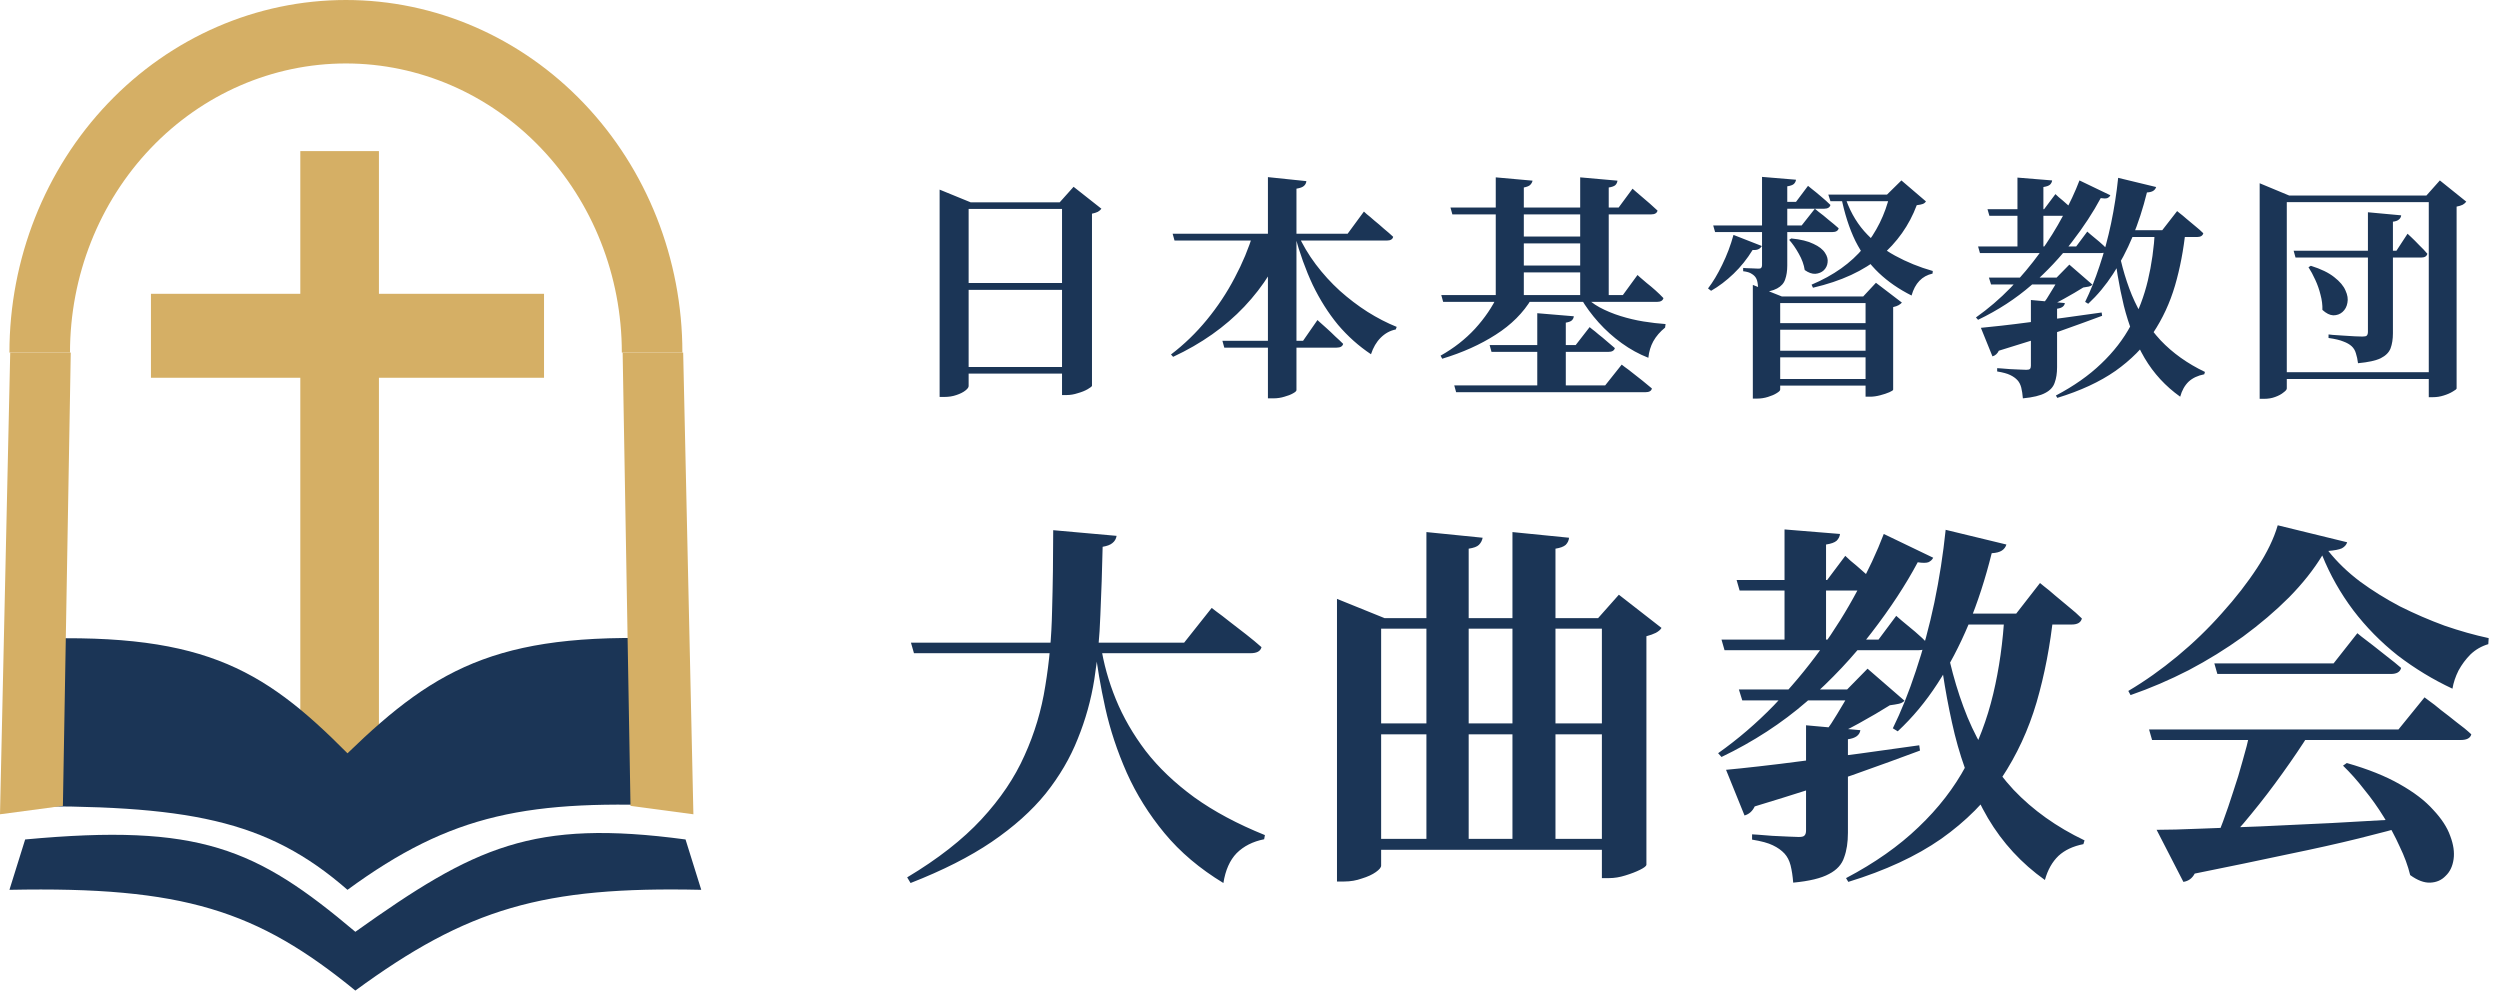 <svg width="159" height="63" viewBox="0 0 159 63" fill="none" xmlns="http://www.w3.org/2000/svg">
<path d="M0.6 22.424C0.6 16.477 2.855 10.773 6.868 6.568C10.881 2.362 16.324 6.38036e-07 22 0C27.676 -6.38035e-07 33.119 2.362 37.132 6.568C41.145 10.773 43.4 16.477 43.4 22.424L39.548 22.424C39.548 17.547 37.699 12.87 34.408 9.422C31.117 5.974 26.654 4.036 22 4.036C17.346 4.036 12.883 5.974 9.592 9.422C6.301 12.87 4.452 17.547 4.452 22.424L0.6 22.424Z" fill="#D5AF65"/>
<path d="M9.6 18.686H34.6V24.026H9.6V18.686Z" fill="#D5AF65"/>
<rect x="19.1" y="9.61" width="5" height="39.508" fill="#D5AF65"/>
<path d="M1.1 40.674C12.679 40.116 16.607 42.372 22.1 47.91C27.915 42.27 32.051 40.065 43.6 40.674V51.287C33.586 50.806 28.733 51.737 22.1 56.593C16.955 52.103 11.939 51.172 0.6 51.287L1.1 40.674Z" fill="#1B3556"/>
<path d="M1.6 53.39C12.7 52.359 16.294 53.943 22.6 59.263C30.203 53.845 33.869 52.086 43.6 53.39L44.6 56.593C34.539 56.365 29.735 57.771 22.6 63C16.359 57.897 11.656 56.369 0.6 56.593L1.6 53.39Z" fill="#1B3556"/>
<path d="M43.45 22.424H39.6L40.1 51.254L44.1 51.788L43.45 22.424Z" fill="#D5AF65"/>
<path d="M0.65 22.424H4.5L4 51.254L0 51.788L0.65 22.424Z" fill="#D5AF65"/>
<path d="M60.615 18H68.4V18.435H60.615V18ZM60.615 23.34H68.4V23.76H60.615V23.34ZM67.545 12.87H67.395L68.28 11.88L70.05 13.275C70 13.345 69.925 13.41 69.825 13.47C69.725 13.52 69.6 13.56 69.45 13.59V24.54C69.44 24.58 69.35 24.65 69.18 24.75C69.01 24.85 68.8 24.935 68.55 25.005C68.31 25.085 68.075 25.125 67.845 25.125H67.545V12.87ZM59.76 12.87V12.06L61.74 12.87H68.61V13.29H61.605V24.555C61.605 24.635 61.535 24.73 61.395 24.84C61.255 24.95 61.065 25.045 60.825 25.125C60.595 25.205 60.345 25.245 60.075 25.245H59.76V12.87ZM74.58 14.865H85.71L86.745 13.455C86.745 13.455 86.805 13.51 86.925 13.62C87.055 13.72 87.215 13.855 87.405 14.025C87.605 14.185 87.81 14.36 88.02 14.55C88.24 14.73 88.435 14.9 88.605 15.06C88.575 15.22 88.435 15.3 88.185 15.3H74.7L74.58 14.865ZM77.745 21.675H82.875L83.79 20.355C83.79 20.355 83.845 20.405 83.955 20.505C84.065 20.595 84.205 20.72 84.375 20.88C84.555 21.04 84.735 21.21 84.915 21.39C85.105 21.56 85.275 21.72 85.425 21.87C85.385 22.03 85.245 22.11 85.005 22.11H77.865L77.745 21.675ZM80.64 11.265L83.085 11.52C83.075 11.64 83.025 11.74 82.935 11.82C82.855 11.9 82.695 11.96 82.455 12V24.81C82.455 24.87 82.38 24.94 82.23 25.02C82.09 25.1 81.91 25.17 81.69 25.23C81.47 25.3 81.235 25.335 80.985 25.335H80.64V11.265ZM79.695 14.865H81.87V15.105C81.28 16.735 80.37 18.2 79.14 19.5C77.92 20.79 76.41 21.855 74.61 22.695L74.475 22.545C75.315 21.905 76.075 21.17 76.755 20.34C77.445 19.5 78.035 18.61 78.525 17.67C79.025 16.73 79.415 15.795 79.695 14.865ZM82.53 14.865C82.84 15.555 83.225 16.205 83.685 16.815C84.145 17.425 84.655 17.985 85.215 18.495C85.775 18.995 86.36 19.44 86.97 19.83C87.59 20.22 88.21 20.54 88.83 20.79L88.77 20.955C88.41 21.025 88.09 21.2 87.81 21.48C87.54 21.75 87.335 22.1 87.195 22.53C86.415 22.01 85.715 21.385 85.095 20.655C84.485 19.915 83.95 19.07 83.49 18.12C83.04 17.16 82.66 16.105 82.35 14.955L82.53 14.865ZM92.25 13.2H102.945L103.83 12C103.83 12 103.88 12.045 103.98 12.135C104.09 12.225 104.23 12.345 104.4 12.495C104.57 12.635 104.745 12.785 104.925 12.945C105.105 13.105 105.27 13.255 105.42 13.395C105.38 13.555 105.245 13.635 105.015 13.635H92.37L92.25 13.2ZM94.74 21.945H100.215L101.1 20.805C101.1 20.805 101.155 20.85 101.265 20.94C101.375 21.02 101.51 21.13 101.67 21.27C101.84 21.4 102.015 21.545 102.195 21.705C102.375 21.855 102.545 22 102.705 22.14C102.665 22.3 102.525 22.38 102.285 22.38H94.86L94.74 21.945ZM92.49 24.51H102.09L103.14 23.19C103.14 23.19 103.205 23.24 103.335 23.34C103.465 23.43 103.63 23.555 103.83 23.715C104.03 23.865 104.24 24.03 104.46 24.21C104.68 24.39 104.88 24.555 105.06 24.705C105.03 24.865 104.89 24.945 104.64 24.945H92.61L92.49 24.51ZM91.665 18.765H103.215L104.145 17.49C104.145 17.49 104.2 17.54 104.31 17.64C104.42 17.73 104.56 17.85 104.73 18C104.91 18.14 105.095 18.295 105.285 18.465C105.475 18.635 105.645 18.8 105.795 18.96C105.755 19.12 105.615 19.2 105.375 19.2H91.785L91.665 18.765ZM95.88 15.045H101.625V15.48H95.88V15.045ZM95.88 16.89H101.625V17.325H95.88V16.89ZM95.13 11.28L97.47 11.49C97.45 11.59 97.4 11.68 97.32 11.76C97.25 11.83 97.115 11.885 96.915 11.925V18.96H95.13V11.28ZM97.77 19.92L100.095 20.115C100.085 20.215 100.045 20.3 99.975 20.37C99.905 20.44 99.775 20.49 99.585 20.52V24.63H97.77V19.92ZM100.5 11.28L102.87 11.49C102.86 11.6 102.815 11.695 102.735 11.775C102.655 11.845 102.515 11.895 102.315 11.925V18.96H100.5V11.28ZM95.265 18.765H97.41V19.005C96.88 19.895 96.12 20.655 95.13 21.285C94.15 21.915 93.015 22.425 91.725 22.815L91.62 22.62C92.46 22.15 93.19 21.58 93.81 20.91C94.43 20.23 94.915 19.515 95.265 18.765ZM100.755 18.78C101.005 19.07 101.33 19.325 101.73 19.545C102.14 19.765 102.585 19.95 103.065 20.1C103.545 20.25 104.03 20.365 104.52 20.445C105.02 20.525 105.49 20.58 105.93 20.61L105.9 20.835C105.58 21.095 105.33 21.385 105.15 21.705C104.98 22.015 104.875 22.365 104.835 22.755C104.245 22.525 103.68 22.215 103.14 21.825C102.6 21.435 102.11 20.995 101.67 20.505C101.23 20.015 100.855 19.505 100.545 18.975L100.755 18.78ZM112.755 20.55H119.265V20.97H112.755V20.55ZM112.755 22.305H119.265V22.725H112.755V22.305ZM112.755 24.105H119.265V24.525H112.755V24.105ZM118.65 18.855H118.5L119.31 17.985L120.96 19.245C120.92 19.295 120.85 19.35 120.75 19.41C120.66 19.46 120.545 19.5 120.405 19.53V24.78C120.405 24.82 120.325 24.875 120.165 24.945C120.005 25.015 119.81 25.08 119.58 25.14C119.35 25.2 119.14 25.23 118.95 25.23H118.65V18.855ZM111.48 18.855V18.12L113.325 18.855H119.37V19.275H113.22V24.78C113.22 24.84 113.145 24.915 112.995 25.005C112.855 25.095 112.67 25.175 112.44 25.245C112.22 25.315 111.99 25.35 111.75 25.35H111.48V18.855ZM113.925 15.165C114.525 15.225 114.995 15.34 115.335 15.51C115.685 15.67 115.93 15.86 116.07 16.08C116.21 16.29 116.265 16.495 116.235 16.695C116.215 16.885 116.135 17.05 115.995 17.19C115.855 17.32 115.675 17.395 115.455 17.415C115.245 17.425 115.02 17.345 114.78 17.175C114.73 16.835 114.605 16.49 114.405 16.14C114.205 15.78 114 15.485 113.79 15.255L113.925 15.165ZM117.3 12.375C117.58 13.285 118 14.06 118.56 14.7C119.12 15.33 119.775 15.85 120.525 16.26C121.275 16.67 122.075 16.995 122.925 17.235L122.91 17.4C122.24 17.55 121.795 18.015 121.575 18.795C120.775 18.395 120.08 17.915 119.49 17.355C118.9 16.795 118.405 16.12 118.005 15.33C117.615 14.53 117.31 13.58 117.09 12.48L117.3 12.375ZM108.96 14.34H114.585L115.425 13.275C115.425 13.275 115.51 13.345 115.68 13.485C115.86 13.615 116.065 13.78 116.295 13.98C116.535 14.17 116.75 14.35 116.94 14.52C116.9 14.68 116.765 14.76 116.535 14.76H109.08L108.96 14.34ZM116.28 12.375H121.365V12.795H116.415L116.28 12.375ZM120.195 12.375H120.015L120.93 11.475L122.49 12.81C122.44 12.89 122.37 12.945 122.28 12.975C122.2 13.005 122.075 13.03 121.905 13.05C121.425 14.33 120.655 15.42 119.595 16.32C118.535 17.22 117.105 17.88 115.305 18.3L115.215 18.105C116.615 17.515 117.72 16.73 118.53 15.75C119.34 14.77 119.895 13.645 120.195 12.375ZM112.8 12.84H114.225L114.99 11.82C114.99 11.82 115.07 11.885 115.23 12.015C115.4 12.145 115.595 12.305 115.815 12.495C116.045 12.685 116.245 12.865 116.415 13.035C116.375 13.195 116.24 13.275 116.01 13.275H112.8V12.84ZM112.065 11.25L114.225 11.43C114.215 11.53 114.17 11.62 114.09 11.7C114.01 11.77 113.87 11.82 113.67 11.85V14.46H112.065V11.25ZM112.065 14.355H113.67V16.89C113.67 17.23 113.625 17.525 113.535 17.775C113.455 18.015 113.285 18.205 113.025 18.345C112.775 18.485 112.38 18.58 111.84 18.63C111.83 18.42 111.815 18.235 111.795 18.075C111.775 17.905 111.735 17.77 111.675 17.67C111.615 17.57 111.525 17.485 111.405 17.415C111.295 17.335 111.115 17.28 110.865 17.25V17.04C110.865 17.04 110.93 17.045 111.06 17.055C111.19 17.055 111.33 17.06 111.48 17.07C111.64 17.08 111.755 17.085 111.825 17.085C111.935 17.085 112 17.065 112.02 17.025C112.05 16.985 112.065 16.93 112.065 16.86V14.355ZM110.25 14.94L112.05 15.645C112.01 15.725 111.945 15.79 111.855 15.84C111.765 15.89 111.635 15.91 111.465 15.9C111.115 16.47 110.71 16.975 110.25 17.415C109.79 17.855 109.315 18.215 108.825 18.495L108.63 18.345C108.94 17.945 109.24 17.445 109.53 16.845C109.83 16.235 110.07 15.6 110.25 14.94ZM132.255 11.475L134.22 12.42C134.18 12.5 134.115 12.56 134.025 12.6C133.935 12.63 133.795 12.63 133.605 12.6C133.125 13.5 132.515 14.43 131.775 15.39C131.045 16.35 130.185 17.265 129.195 18.135C128.205 18.995 127.075 19.73 125.805 20.34L125.67 20.19C126.46 19.63 127.195 19 127.875 18.3C128.555 17.59 129.175 16.85 129.735 16.08C130.295 15.3 130.785 14.515 131.205 13.725C131.635 12.935 131.985 12.185 132.255 11.475ZM126.495 17.655H131.58V18.09H126.63L126.495 17.655ZM129.165 19.08L131.325 19.275C131.295 19.475 131.13 19.595 130.83 19.635V23.355C130.83 23.735 130.78 24.06 130.68 24.33C130.59 24.61 130.39 24.83 130.08 24.99C129.77 25.16 129.295 25.275 128.655 25.335C128.635 25.075 128.6 24.845 128.55 24.645C128.5 24.455 128.42 24.3 128.31 24.18C128.19 24.05 128.035 23.94 127.845 23.85C127.665 23.76 127.39 23.685 127.02 23.625V23.415C127.02 23.415 127.1 23.42 127.26 23.43C127.42 23.44 127.61 23.455 127.83 23.475C128.06 23.485 128.275 23.495 128.475 23.505C128.675 23.515 128.81 23.52 128.88 23.52C129 23.52 129.075 23.5 129.105 23.46C129.145 23.42 129.165 23.355 129.165 23.265V19.08ZM125.985 20.85C126.315 20.82 126.745 20.775 127.275 20.715C127.815 20.655 128.425 20.58 129.105 20.49C129.795 20.4 130.525 20.305 131.295 20.205C132.075 20.095 132.865 19.985 133.665 19.875L133.695 20.085C132.975 20.355 132.08 20.68 131.01 21.06C129.94 21.43 128.645 21.845 127.125 22.305C127.035 22.495 126.9 22.615 126.72 22.665L125.985 20.85ZM130.965 17.655H130.8L131.61 16.83L133.08 18.105C133.02 18.165 132.945 18.205 132.855 18.225C132.765 18.245 132.645 18.265 132.495 18.285C132.145 18.505 131.735 18.745 131.265 19.005C130.805 19.265 130.35 19.47 129.9 19.62H129.675C129.845 19.45 130.01 19.245 130.17 19.005C130.33 18.755 130.48 18.51 130.62 18.27C130.77 18.03 130.885 17.825 130.965 17.655ZM128.31 11.295L130.515 11.475C130.505 11.575 130.46 11.665 130.38 11.745C130.3 11.815 130.16 11.865 129.96 11.895V15.885H128.31V11.295ZM126.405 13.305H130.005L130.725 12.345C130.725 12.345 130.795 12.41 130.935 12.54C131.085 12.66 131.26 12.81 131.46 12.99C131.66 13.16 131.84 13.325 132 13.485C131.97 13.645 131.845 13.725 131.625 13.725H126.525L126.405 13.305ZM125.805 15.675H132.045L132.75 14.73C132.75 14.73 132.825 14.795 132.975 14.925C133.125 15.045 133.3 15.19 133.5 15.36C133.7 15.53 133.875 15.695 134.025 15.855C133.995 16.015 133.865 16.095 133.635 16.095H125.925L125.805 15.675ZM134.595 15.075C134.805 16.435 135.135 17.665 135.585 18.765C136.045 19.865 136.655 20.825 137.415 21.645C138.185 22.455 139.125 23.125 140.235 23.655L140.19 23.805C139.78 23.885 139.45 24.04 139.2 24.27C138.95 24.51 138.77 24.83 138.66 25.23C137.73 24.57 136.975 23.75 136.395 22.77C135.825 21.79 135.385 20.68 135.075 19.44C134.775 18.2 134.55 16.86 134.4 15.42L134.595 15.075ZM137.055 14.64H139.005C138.875 15.89 138.65 17.065 138.33 18.165C138.01 19.255 137.545 20.26 136.935 21.18C136.325 22.09 135.525 22.895 134.535 23.595C133.545 24.285 132.315 24.855 130.845 25.305L130.755 25.155C131.895 24.555 132.855 23.88 133.635 23.13C134.425 22.38 135.055 21.565 135.525 20.685C136.005 19.795 136.365 18.845 136.605 17.835C136.845 16.825 136.995 15.76 137.055 14.64ZM134.715 11.31L137.13 11.895C137.1 11.995 137.04 12.075 136.95 12.135C136.86 12.195 136.725 12.23 136.545 12.24C136.295 13.25 135.99 14.19 135.63 15.06C135.27 15.92 134.855 16.71 134.385 17.43C133.925 18.14 133.4 18.77 132.81 19.32L132.615 19.2C132.945 18.53 133.25 17.77 133.53 16.92C133.82 16.06 134.065 15.155 134.265 14.205C134.465 13.245 134.615 12.28 134.715 11.31ZM134.655 14.64H137.52L138.465 13.425C138.465 13.425 138.52 13.47 138.63 13.56C138.75 13.65 138.895 13.77 139.065 13.92C139.235 14.06 139.415 14.21 139.605 14.37C139.805 14.53 139.98 14.685 140.13 14.835C140.09 14.995 139.955 15.075 139.725 15.075H134.655V14.64ZM145.875 15.945H152.415L153.12 14.865C153.12 14.865 153.195 14.935 153.345 15.075C153.495 15.215 153.665 15.385 153.855 15.585C154.055 15.775 154.23 15.96 154.38 16.14C154.34 16.3 154.21 16.38 153.99 16.38H145.995L145.875 15.945ZM150.6 13.5L152.715 13.695C152.705 13.805 152.655 13.895 152.565 13.965C152.485 14.035 152.36 14.08 152.19 14.1V21.195C152.19 21.565 152.14 21.885 152.04 22.155C151.94 22.415 151.73 22.625 151.41 22.785C151.1 22.935 150.62 23.04 149.97 23.1C149.94 22.86 149.895 22.65 149.835 22.47C149.785 22.29 149.695 22.14 149.565 22.02C149.435 21.9 149.26 21.8 149.04 21.72C148.83 21.63 148.515 21.555 148.095 21.495V21.27C148.095 21.27 148.185 21.28 148.365 21.3C148.555 21.31 148.78 21.325 149.04 21.345C149.3 21.355 149.545 21.37 149.775 21.39C150.005 21.4 150.165 21.405 150.255 21.405C150.395 21.405 150.485 21.385 150.525 21.345C150.575 21.295 150.6 21.215 150.6 21.105V13.5ZM146.97 16.905C147.61 17.105 148.105 17.345 148.455 17.625C148.815 17.905 149.055 18.19 149.175 18.48C149.305 18.76 149.345 19.02 149.295 19.26C149.255 19.5 149.15 19.695 148.98 19.845C148.82 19.985 148.625 20.055 148.395 20.055C148.175 20.045 147.945 19.93 147.705 19.71C147.715 19.4 147.675 19.08 147.585 18.75C147.505 18.42 147.395 18.105 147.255 17.805C147.115 17.495 146.97 17.225 146.82 16.995L146.97 16.905ZM144.825 23.67H155.205V24.105H144.825V23.67ZM154.47 12.435H154.32L155.175 11.475L156.855 12.825C156.805 12.895 156.73 12.96 156.63 13.02C156.53 13.07 156.4 13.11 156.24 13.14V24.705C156.24 24.745 156.16 24.81 156 24.9C155.84 25 155.645 25.085 155.415 25.155C155.195 25.225 154.975 25.26 154.755 25.26H154.47V12.435ZM143.715 12.435V11.655L145.59 12.435H155.04V12.855H145.44V24.705C145.44 24.775 145.37 24.86 145.23 24.96C145.1 25.07 144.925 25.165 144.705 25.245C144.495 25.325 144.26 25.365 144 25.365H143.715V12.435Z" fill="#1B3556"/>
<path d="M57.936 40.872H75.312L77.064 38.664C77.064 38.664 77.168 38.744 77.376 38.904C77.6 39.064 77.872 39.272 78.192 39.528C78.528 39.784 78.88 40.056 79.248 40.344C79.616 40.632 79.944 40.904 80.232 41.16C80.168 41.416 79.936 41.544 79.536 41.544H58.128L57.936 40.872ZM66.984 33.72L71.016 34.08C70.984 34.272 70.896 34.424 70.752 34.536C70.624 34.648 70.416 34.728 70.128 34.776C70.096 36.248 70.048 37.688 69.984 39.096C69.936 40.504 69.808 41.872 69.6 43.2C69.392 44.512 69.04 45.776 68.544 46.992C68.064 48.208 67.384 49.368 66.504 50.472C65.624 51.56 64.48 52.584 63.072 53.544C61.68 54.488 59.96 55.36 57.912 56.16L57.696 55.8C59.648 54.632 61.224 53.4 62.424 52.104C63.624 50.808 64.536 49.456 65.16 48.048C65.8 46.64 66.24 45.168 66.48 43.632C66.736 42.096 66.88 40.504 66.912 38.856C66.96 37.192 66.984 35.48 66.984 33.72ZM70.008 41.016C70.184 42.184 70.504 43.336 70.968 44.472C71.432 45.608 72.064 46.704 72.864 47.76C73.68 48.816 74.712 49.8 75.96 50.712C77.208 51.608 78.704 52.408 80.448 53.112L80.4 53.376C79.68 53.52 79.096 53.816 78.648 54.264C78.216 54.712 77.936 55.344 77.808 56.16C76.304 55.248 75.056 54.192 74.064 52.992C73.072 51.792 72.272 50.512 71.664 49.152C71.056 47.776 70.6 46.4 70.296 45.024C69.992 43.648 69.768 42.336 69.624 41.088L70.008 41.016ZM90.72 33.84L94.296 34.2C94.264 34.376 94.184 34.528 94.056 34.656C93.944 34.768 93.728 34.848 93.408 34.896V53.808H90.72V33.84ZM96.192 33.84L99.792 34.2C99.776 34.376 99.704 34.528 99.576 34.656C99.448 34.768 99.232 34.848 98.928 34.896V53.808H96.192V33.84ZM85.032 39.312V38.088L88.056 39.312H102.792V39.984H87.84V55.056C87.84 55.168 87.728 55.304 87.504 55.464C87.28 55.624 86.984 55.76 86.616 55.872C86.264 56 85.888 56.064 85.488 56.064H85.032V39.312ZM101.88 39.312H101.64L102.96 37.824L105.672 39.936C105.608 40.048 105.488 40.152 105.312 40.248C105.152 40.328 104.952 40.4 104.712 40.464V55.008C104.696 55.088 104.56 55.192 104.304 55.32C104.048 55.448 103.736 55.568 103.368 55.68C103.016 55.792 102.672 55.848 102.336 55.848H101.88V39.312ZM86.304 53.352H102.888V54.048H86.304V53.352ZM86.304 46.008H102.888V46.704H86.304V46.008ZM119.808 33.96L122.952 35.472C122.888 35.6 122.784 35.696 122.64 35.76C122.496 35.808 122.272 35.808 121.968 35.76C121.2 37.2 120.224 38.688 119.04 40.224C117.872 41.76 116.496 43.224 114.912 44.616C113.328 45.992 111.52 47.168 109.488 48.144L109.272 47.904C110.536 47.008 111.712 46 112.8 44.88C113.888 43.744 114.88 42.56 115.776 41.328C116.672 40.08 117.456 38.824 118.128 37.56C118.816 36.296 119.376 35.096 119.808 33.96ZM110.592 43.848H118.728V44.544H110.808L110.592 43.848ZM114.864 46.128L118.32 46.44C118.272 46.76 118.008 46.952 117.528 47.016V52.968C117.528 53.576 117.448 54.096 117.288 54.528C117.144 54.976 116.824 55.328 116.328 55.584C115.832 55.856 115.072 56.04 114.048 56.136C114.016 55.72 113.96 55.352 113.88 55.032C113.8 54.728 113.672 54.48 113.496 54.288C113.304 54.08 113.056 53.904 112.752 53.76C112.464 53.616 112.024 53.496 111.432 53.4V53.064C111.432 53.064 111.56 53.072 111.816 53.088C112.072 53.104 112.376 53.128 112.728 53.16C113.096 53.176 113.44 53.192 113.76 53.208C114.08 53.224 114.296 53.232 114.408 53.232C114.6 53.232 114.72 53.2 114.768 53.136C114.832 53.072 114.864 52.968 114.864 52.824V46.128ZM109.776 48.96C110.304 48.912 110.992 48.84 111.84 48.744C112.704 48.648 113.68 48.528 114.768 48.384C115.872 48.24 117.04 48.088 118.272 47.928C119.52 47.752 120.784 47.576 122.064 47.4L122.112 47.736C120.96 48.168 119.528 48.688 117.816 49.296C116.104 49.888 114.032 50.552 111.6 51.288C111.456 51.592 111.24 51.784 110.952 51.864L109.776 48.96ZM117.744 43.848H117.48L118.776 42.528L121.128 44.568C121.032 44.664 120.912 44.728 120.768 44.76C120.624 44.792 120.432 44.824 120.192 44.856C119.632 45.208 118.976 45.592 118.224 46.008C117.488 46.424 116.76 46.752 116.04 46.992H115.68C115.952 46.72 116.216 46.392 116.472 46.008C116.728 45.608 116.968 45.216 117.192 44.832C117.432 44.448 117.616 44.12 117.744 43.848ZM113.496 33.672L117.024 33.96C117.008 34.12 116.936 34.264 116.808 34.392C116.68 34.504 116.456 34.584 116.136 34.632V41.016H113.496V33.672ZM110.448 36.888H116.208L117.36 35.352C117.36 35.352 117.472 35.456 117.696 35.664C117.936 35.856 118.216 36.096 118.536 36.384C118.856 36.656 119.144 36.92 119.4 37.176C119.352 37.432 119.152 37.56 118.8 37.56H110.64L110.448 36.888ZM109.488 40.68H119.472L120.6 39.168C120.6 39.168 120.72 39.272 120.96 39.48C121.2 39.672 121.48 39.904 121.8 40.176C122.12 40.448 122.4 40.712 122.64 40.968C122.592 41.224 122.384 41.352 122.016 41.352H109.68L109.488 40.68ZM123.552 39.72C123.888 41.896 124.416 43.864 125.136 45.624C125.872 47.384 126.848 48.92 128.064 50.232C129.296 51.528 130.8 52.6 132.576 53.448L132.504 53.688C131.848 53.816 131.32 54.064 130.92 54.432C130.52 54.816 130.232 55.328 130.056 55.968C128.568 54.912 127.36 53.6 126.432 52.032C125.52 50.464 124.816 48.688 124.32 46.704C123.84 44.72 123.48 42.576 123.24 40.272L123.552 39.72ZM127.488 39.024H130.608C130.4 41.024 130.04 42.904 129.528 44.664C129.016 46.408 128.272 48.016 127.296 49.488C126.32 50.944 125.04 52.232 123.456 53.352C121.872 54.456 119.904 55.368 117.552 56.088L117.408 55.848C119.232 54.888 120.768 53.808 122.016 52.608C123.28 51.408 124.288 50.104 125.04 48.696C125.808 47.272 126.384 45.752 126.768 44.136C127.152 42.52 127.392 40.816 127.488 39.024ZM123.744 33.696L127.608 34.632C127.56 34.792 127.464 34.92 127.32 35.016C127.176 35.112 126.96 35.168 126.672 35.184C126.272 36.8 125.784 38.304 125.208 39.696C124.632 41.072 123.968 42.336 123.216 43.488C122.48 44.624 121.64 45.632 120.696 46.512L120.384 46.32C120.912 45.248 121.4 44.032 121.848 42.672C122.312 41.296 122.704 39.848 123.024 38.328C123.344 36.792 123.584 35.248 123.744 33.696ZM123.648 39.024H128.232L129.744 37.08C129.744 37.08 129.832 37.152 130.008 37.296C130.2 37.44 130.432 37.632 130.704 37.872C130.976 38.096 131.264 38.336 131.568 38.592C131.888 38.848 132.168 39.096 132.408 39.336C132.344 39.592 132.128 39.72 131.76 39.72H123.648V39.024ZM149.256 48.528C150.6 48.912 151.72 49.36 152.616 49.872C153.528 50.384 154.24 50.928 154.752 51.504C155.28 52.064 155.64 52.616 155.832 53.16C156.04 53.704 156.112 54.2 156.048 54.648C155.984 55.096 155.816 55.448 155.544 55.704C155.288 55.976 154.96 56.12 154.56 56.136C154.176 56.152 153.752 55.992 153.288 55.656C153.144 55.064 152.92 54.456 152.616 53.832C152.328 53.192 151.992 52.568 151.608 51.96C151.224 51.336 150.808 50.752 150.36 50.208C149.928 49.648 149.48 49.144 149.016 48.696L149.256 48.528ZM136.68 46.392H152.544L154.2 44.352C154.2 44.352 154.296 44.424 154.488 44.568C154.696 44.712 154.952 44.912 155.256 45.168C155.576 45.408 155.904 45.664 156.24 45.936C156.592 46.192 156.904 46.448 157.176 46.704C157.112 46.944 156.888 47.064 156.504 47.064H136.872L136.68 46.392ZM140.832 42.192H148.416L149.928 40.272C149.928 40.272 150.016 40.344 150.192 40.488C150.384 40.632 150.624 40.816 150.912 41.04C151.2 41.264 151.504 41.504 151.824 41.76C152.16 42.016 152.456 42.256 152.712 42.48C152.648 42.736 152.432 42.864 152.064 42.864H141.024L140.832 42.192ZM137.16 52.776C137.88 52.776 138.8 52.752 139.92 52.704C141.04 52.656 142.312 52.608 143.736 52.56C145.16 52.496 146.688 52.424 148.32 52.344C149.968 52.248 151.664 52.152 153.408 52.056L153.432 52.416C152.44 52.704 151.296 53.008 150 53.328C148.704 53.648 147.2 53.984 145.488 54.336C143.776 54.704 141.808 55.112 139.584 55.56C139.424 55.864 139.184 56.04 138.864 56.088L137.16 52.776ZM143.088 46.608H146.904C146.392 47.424 145.808 48.288 145.152 49.2C144.512 50.096 143.856 50.952 143.184 51.768C142.528 52.584 141.896 53.272 141.288 53.832H140.76C140.952 53.368 141.16 52.84 141.384 52.248C141.608 51.64 141.824 51.008 142.032 50.352C142.256 49.696 142.456 49.04 142.632 48.384C142.824 47.728 142.976 47.136 143.088 46.608ZM147.696 35.328C147.152 36.224 146.448 37.112 145.584 37.992C144.72 38.856 143.744 39.688 142.656 40.488C141.568 41.272 140.416 41.984 139.2 42.624C137.984 43.248 136.752 43.776 135.504 44.208L135.36 43.944C136.416 43.32 137.456 42.584 138.48 41.736C139.504 40.888 140.448 39.976 141.312 39C142.192 38.024 142.944 37.056 143.568 36.096C144.192 35.136 144.624 34.24 144.864 33.408L149.28 34.488C149.232 34.648 149.12 34.776 148.944 34.872C148.768 34.952 148.48 35.008 148.08 35.04C148.64 35.744 149.312 36.392 150.096 36.984C150.88 37.56 151.728 38.088 152.64 38.568C153.568 39.032 154.512 39.44 155.472 39.792C156.448 40.128 157.384 40.392 158.28 40.584L158.256 40.968C157.824 41.096 157.448 41.312 157.128 41.616C156.824 41.92 156.568 42.264 156.36 42.648C156.168 43.032 156.04 43.416 155.976 43.8C154.744 43.224 153.584 42.52 152.496 41.688C151.424 40.84 150.48 39.88 149.664 38.808C148.848 37.72 148.192 36.56 147.696 35.328Z" fill="#1B3556"/>
</svg>
